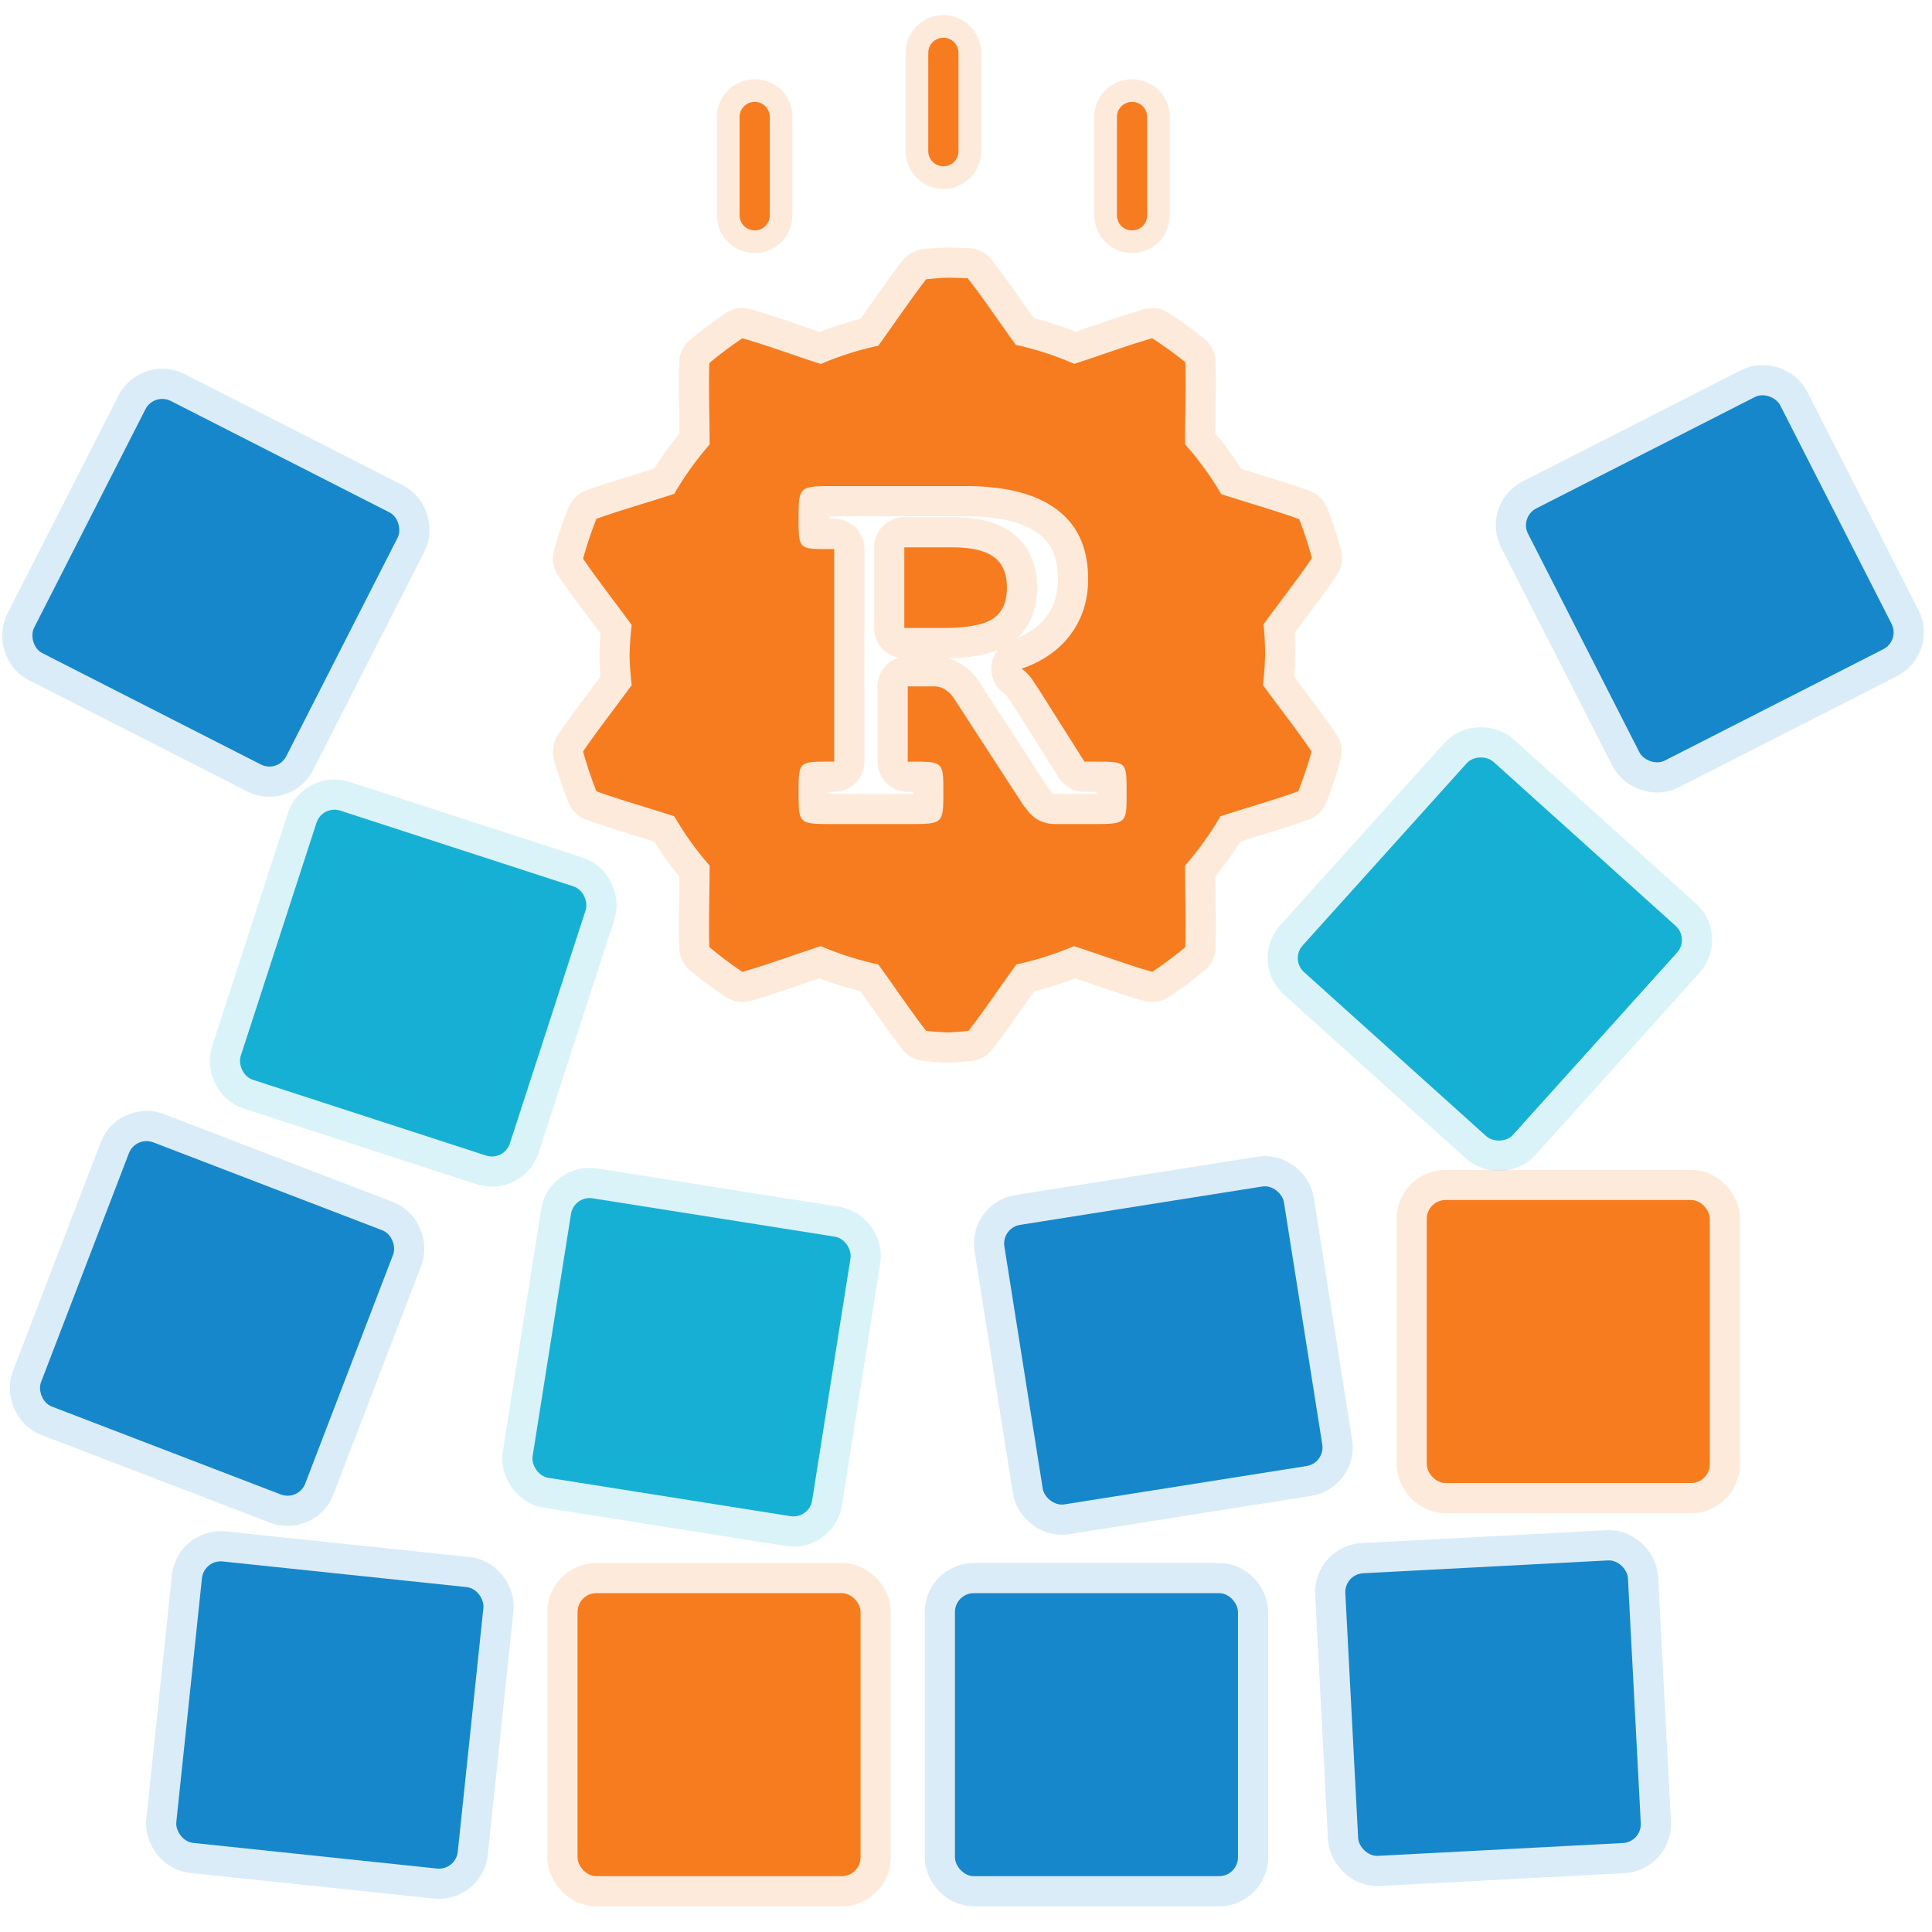<?xml version="1.0" encoding="UTF-8" standalone="no"?>
<!-- Created with Inkscape (http://www.inkscape.org/) -->

<svg
   width="1024"
   height="1024"
   viewBox="0 0 1024 1024"
   version="1.1"
   id="svg5"
   inkscape:version="1.4 (e7c3feb1, 2024-10-09)"
   xml:space="preserve"
   inkscape:export-filename="iShape_icon.png"
   inkscape:export-xdpi="96"
   inkscape:export-ydpi="96"
   sodipodi:docname="iShape_icon.svg"
   xmlns:inkscape="http://www.inkscape.org/namespaces/inkscape"
   xmlns:sodipodi="http://sodipodi.sourceforge.net/DTD/sodipodi-0.dtd"
   xmlns="http://www.w3.org/2000/svg"
   xmlns:svg="http://www.w3.org/2000/svg"><sodipodi:namedview
     id="namedview7"
     pagecolor="#ffffff"
     bordercolor="#666666"
     borderopacity="1.0"
     inkscape:showpageshadow="2"
     inkscape:pageopacity="0.0"
     inkscape:pagecheckerboard="true"
     inkscape:deskcolor="#d1d1d1"
     inkscape:document-units="px"
     showgrid="true"
     inkscape:zoom="0.23577994"
     inkscape:cx="663.75451"
     inkscape:cy="207.8209"
     inkscape:window-width="1768"
     inkscape:window-height="1035"
     inkscape:window-x="113"
     inkscape:window-y="94"
     inkscape:window-maximized="0"
     inkscape:current-layer="layer1"><inkscape:grid
       id="grid28"
       units="px"
       originx="0"
       originy="0"
       spacingx="100"
       spacingy="100"
       empcolor="#0099e5"
       empopacity="0.302"
       color="#0099e5"
       opacity="0.149"
       empspacing="5"
       dotted="false"
       gridanglex="30"
       gridanglez="30"
       visible="true" /></sodipodi:namedview><defs
     id="defs2" /><g
     inkscape:label="Layer 1"
     inkscape:groupmode="layer"
     id="layer1"><rect
       style="fill:#18afd4;fill-opacity:1;stroke:#18afd4;stroke-width:32;stroke-linecap:round;stroke-linejoin:round;stroke-miterlimit:16;stroke-dasharray:none;stroke-opacity:0.16;paint-order:stroke markers fill"
       id="rect3"
       width="150"
       height="150"
       x="294.289"
       y="352.886"
       rx="10"
       ry="10"
       transform="rotate(18)" /><rect
       style="fill:#18afd4;fill-opacity:1;stroke:#18afd4;stroke-width:32;stroke-linecap:round;stroke-linejoin:round;stroke-miterlimit:16;stroke-dasharray:none;stroke-opacity:0.16;paint-order:stroke markers fill"
       id="rect4"
       width="150"
       height="150"
       x="79.579"
       y="848.399"
       rx="10"
       ry="10"
       transform="rotate(-48)" /><rect
       style="fill:#f67c1f;fill-opacity:1;stroke:#f67c1f;stroke-width:32;stroke-linecap:round;stroke-linejoin:round;stroke-miterlimit:16;stroke-dasharray:none;stroke-opacity:0.16;paint-order:stroke markers fill"
       id="rect5"
       width="150"
       height="150"
       x="306.11"
       y="844.404"
       rx="10"
       ry="10" /><rect
       style="fill:#1687cb;fill-opacity:1;stroke:#1687cb;stroke-width:32;stroke-linecap:round;stroke-linejoin:round;stroke-miterlimit:16;stroke-dasharray:none;stroke-opacity:0.16;paint-order:stroke markers fill"
       id="rect6"
       width="150"
       height="150"
       x="506.151"
       y="844.404"
       rx="10"
       ry="10" /><rect
       style="fill:#1687cb;fill-opacity:1;stroke:#1687cb;stroke-width:32;stroke-linecap:round;stroke-linejoin:round;stroke-miterlimit:16;stroke-dasharray:none;stroke-opacity:0.16;paint-order:stroke markers fill"
       id="rect7"
       width="150"
       height="150"
       x="667.878"
       y="870.523"
       rx="10"
       ry="10"
       transform="rotate(-3)" /><rect
       style="fill:#1687cb;fill-opacity:1;stroke:#1687cb;stroke-width:32;stroke-linecap:round;stroke-linejoin:round;stroke-miterlimit:16;stroke-dasharray:none;stroke-opacity:0.16;paint-order:stroke markers fill"
       id="rect8"
       width="150"
       height="150"
       x="193.89"
       y="810.731"
       rx="10"
       ry="10"
       transform="rotate(6)" /><rect
       style="fill:#1687cb;fill-opacity:1;stroke:#1687cb;stroke-width:32;stroke-linecap:round;stroke-linejoin:round;stroke-miterlimit:16;stroke-dasharray:none;stroke-opacity:0.16;paint-order:stroke markers fill"
       id="rect9"
       width="150"
       height="150"
       x="282.831"
       y="536.148"
       rx="10"
       ry="10"
       transform="rotate(21)" /><rect
       style="fill:#18afd4;fill-opacity:1;stroke:#18afd4;stroke-width:32;stroke-linecap:round;stroke-linejoin:round;stroke-miterlimit:16;stroke-dasharray:none;stroke-opacity:0.16;paint-order:stroke markers fill"
       id="rect10"
       width="150"
       height="150"
       x="399.559"
       y="578.168"
       rx="10"
       ry="10"
       transform="rotate(9)" /><rect
       style="fill:#1687cb;fill-opacity:1;stroke:#1687cb;stroke-width:32;stroke-linecap:round;stroke-linejoin:round;stroke-miterlimit:16;stroke-dasharray:none;stroke-opacity:0.16;paint-order:stroke markers fill"
       id="rect11"
       width="150"
       height="150"
       x="422.443"
       y="725.789"
       rx="10"
       ry="10"
       transform="rotate(-9)" /><rect
       style="fill:#f67c1f;fill-opacity:1;stroke:#f67c1f;stroke-width:32;stroke-linecap:round;stroke-linejoin:round;stroke-miterlimit:16;stroke-dasharray:none;stroke-opacity:0.16;paint-order:stroke markers fill"
       id="rect12"
       width="150"
       height="150"
       x="756.217"
       y="636.029"
       rx="10"
       ry="10" /><rect
       style="fill:#1687cb;fill-opacity:1;stroke:#1687cb;stroke-width:32;stroke-linecap:round;stroke-linejoin:round;stroke-miterlimit:16;stroke-dasharray:none;stroke-opacity:0.16;paint-order:stroke markers fill"
       id="rect13"
       width="150"
       height="150"
       x="167.155"
       y="148.261"
       rx="10"
       ry="10"
       transform="rotate(27)" /><rect
       style="fill:#1687cb;fill-opacity:1;stroke:#1687cb;stroke-width:32;stroke-linecap:round;stroke-linejoin:round;stroke-miterlimit:16;stroke-dasharray:none;stroke-opacity:0.16;paint-order:stroke markers fill"
       id="rect15"
       width="150"
       height="150"
       x="593.184"
       y="609.763"
       rx="10"
       ry="10"
       transform="rotate(-27)" /><path
       id="path1"
       style="fill:#f67c1f;fill-opacity:1;stroke:#f67c1f;stroke-width:32;stroke-linecap:round;stroke-linejoin:round;stroke-miterlimit:16;stroke-dasharray:none;stroke-dashoffset:88;stroke-opacity:0.163;paint-order:markers stroke fill"
       inkscape:transform-center-x="-2.0713677"
       inkscape:transform-center-y="40.516449"
       d="m 502.098,147.197 a 200,200 0 0 0 -11.186,0.799 c -7.739,9.874 -17.552,24.495 -25.426,35.244 a 168.421,168.421 0 0 0 -30.477,9.684 C 422.167,188.79 405.502,182.677 393.5,179.297 a 200,200 0 0 0 -17.533,13.127 c -0.465,12.407 0.176,29.849 0.141,43.188 a 168.421,168.421 0 0 0 -18.76,26.145 C 344.707,265.912 327.853,270.707 316.111,275 a 200,200 0 0 0 -7.053,21.09 c 6.983,10.414 17.92,24.341 25.756,35.209 a 168.421,168.421 0 0 0 -1.139,15.898 168.421,168.421 0 0 0 1.139,15.898 c -7.836,10.868 -18.773,24.795 -25.756,35.209 a 200,200 0 0 0 7.053,21.09 c 11.742,4.293 28.596,9.088 41.236,13.244 a 168.421,168.421 0 0 0 18.76,26.145 c 0.035,13.339 -0.606,30.781 -0.141,43.188 A 200,200 0 0 0 393.5,515.098 c 12.002,-3.38 28.667,-9.493 41.51,-13.627 a 168.421,168.421 0 0 0 30.477,9.684 c 7.874,10.749 17.687,25.37 25.426,35.244 a 200,200 0 0 0 11.186,0.799 200,200 0 0 0 11.186,-0.799 c 7.739,-9.874 17.552,-24.495 25.426,-35.244 a 168.421,168.421 0 0 0 30.477,-9.684 c 12.843,4.133 29.508,10.247 41.51,13.627 a 200,200 0 0 0 17.533,-13.127 c 0.465,-12.407 -0.176,-29.849 -0.141,-43.188 a 168.421,168.421 0 0 0 18.76,-26.145 c 12.64,-4.157 29.494,-8.951 41.236,-13.244 a 200,200 0 0 0 7.053,-21.09 c -6.983,-10.414 -17.92,-24.341 -25.756,-35.209 a 168.421,168.421 0 0 0 1.139,-15.898 168.421,168.421 0 0 0 -0.801,-16.359 C 677.605,319.937 688.455,306.107 695.332,295.809 a 200,200 0 0 0 -6.713,-20.621 c -11.627,-4.292 -28.548,-9.108 -41.334,-13.293 a 168.421,168.421 0 0 0 -19.195,-26.41 c -0.029,-13.474 0.624,-31.089 0.131,-43.479 a 200,200 0 0 0 -17.539,-12.705 c -11.939,3.364 -28.479,9.423 -41.291,13.555 A 168.421,168.421 0 0 0 538.377,182.779 c -7.945,-10.885 -17.778,-25.529 -25.463,-35.268 a 200,200 0 0 0 -10.816,-0.314 z m -59.947,110.432 h 69.631 c 21.347,0 37.509,4.179 48.484,12.537 10.976,8.257 16.463,20.491 16.463,36.703 0,11.278 -3.071,21.046 -9.213,29.303 -6.042,8.257 -14.752,14.348 -26.131,18.275 2.618,1.611 5.186,4.531 7.703,8.76 0.403,0.604 0.757,1.109 1.059,1.512 l 24.619,38.969 h 1.662 3.02 c 17.758,0 17.672,-0.298 17.672,16.312 0,16.797 0.201,16.766 -19.182,16.766 h -18.578 c -6.847,0 -12.183,-2.971 -16.01,-8.912 l -0.453,-0.303 -37.006,-56.941 c -1.41,-2.215 -3.021,-3.877 -4.834,-4.984 -1.812,-1.208 -3.724,-1.812 -5.738,-1.812 h -14.199 v 39.875 h 2.418 C 499.979,403.688 500,403.868 500,420 c 0,16.795 -0.265,16.766 -18.881,16.766 h -38.969 c -18.981,0 -18.879,0.049 -18.879,-16.766 0,-16.236 -0.056,-16.312 16.312,-16.312 h 2.566 V 291.01 h -2.566 c -16.314,0 -16.312,0.236 -16.312,-16.615 0,-16.596 0.396,-16.766 18.879,-16.766 z m 37.156,32.475 v 42.744 h 20.391 c 12.587,0 21.399,-1.61 26.434,-4.832 5.035,-3.323 7.551,-8.812 7.551,-16.465 0,-7.552 -2.315,-12.99 -6.947,-16.312 -4.531,-3.424 -11.883,-5.135 -22.053,-5.135 z" /><path
       style="fill:#f67c1f;stroke:#f67c1f;stroke-width:40;stroke-linecap:round;stroke-dasharray:none;stroke-opacity:0.159;fill-opacity:1"
       d="M 400,62 V 114.122"
       id="path8" /><path
       style="fill:#f67c1f;stroke:none;stroke-width:40;stroke-linecap:round;stroke-dasharray:none;stroke-opacity:0.159;fill-opacity:1"
       d="m 400,54 a 8,8 0 0 0 -8,8 v 52.123 a 8,8 0 0 0 8,8 8,8 0 0 0 8,-8 V 62 a 8,8 0 0 0 -8,-8 z"
       id="path9" /><path
       style="fill:#f67c1f;stroke:#f67c1f;stroke-width:40;stroke-linecap:round;stroke-dasharray:none;stroke-opacity:0.159;fill-opacity:1"
       d="m 500,28 v 52.122"
       id="path10" /><path
       style="fill:#f67c1f;stroke:none;stroke-width:40;stroke-linecap:round;stroke-dasharray:none;stroke-opacity:0.159;fill-opacity:1"
       d="m 500,20 a 8,8 0 0 0 -8,8 v 52.123 a 8,8 0 0 0 8,8 8,8 0 0 0 8,-8 V 28 a 8,8 0 0 0 -8,-8 z"
       id="path11" /><path
       style="fill:#f67c1f;stroke:#f67c1f;stroke-width:40;stroke-linecap:round;stroke-dasharray:none;stroke-opacity:0.159;fill-opacity:1"
       d="M 600,62 V 114.122"
       id="path14" /><path
       style="fill:#f67c1f;stroke:none;stroke-width:40;stroke-linecap:round;stroke-dasharray:none;stroke-opacity:0.159;fill-opacity:1"
       d="m 600,54 a 8,8 0 0 0 -8,8 v 52.123 a 8,8 0 0 0 8,8 8,8 0 0 0 8,-8 V 62 a 8,8 0 0 0 -8,-8 z"
       id="path15" /></g></svg>
